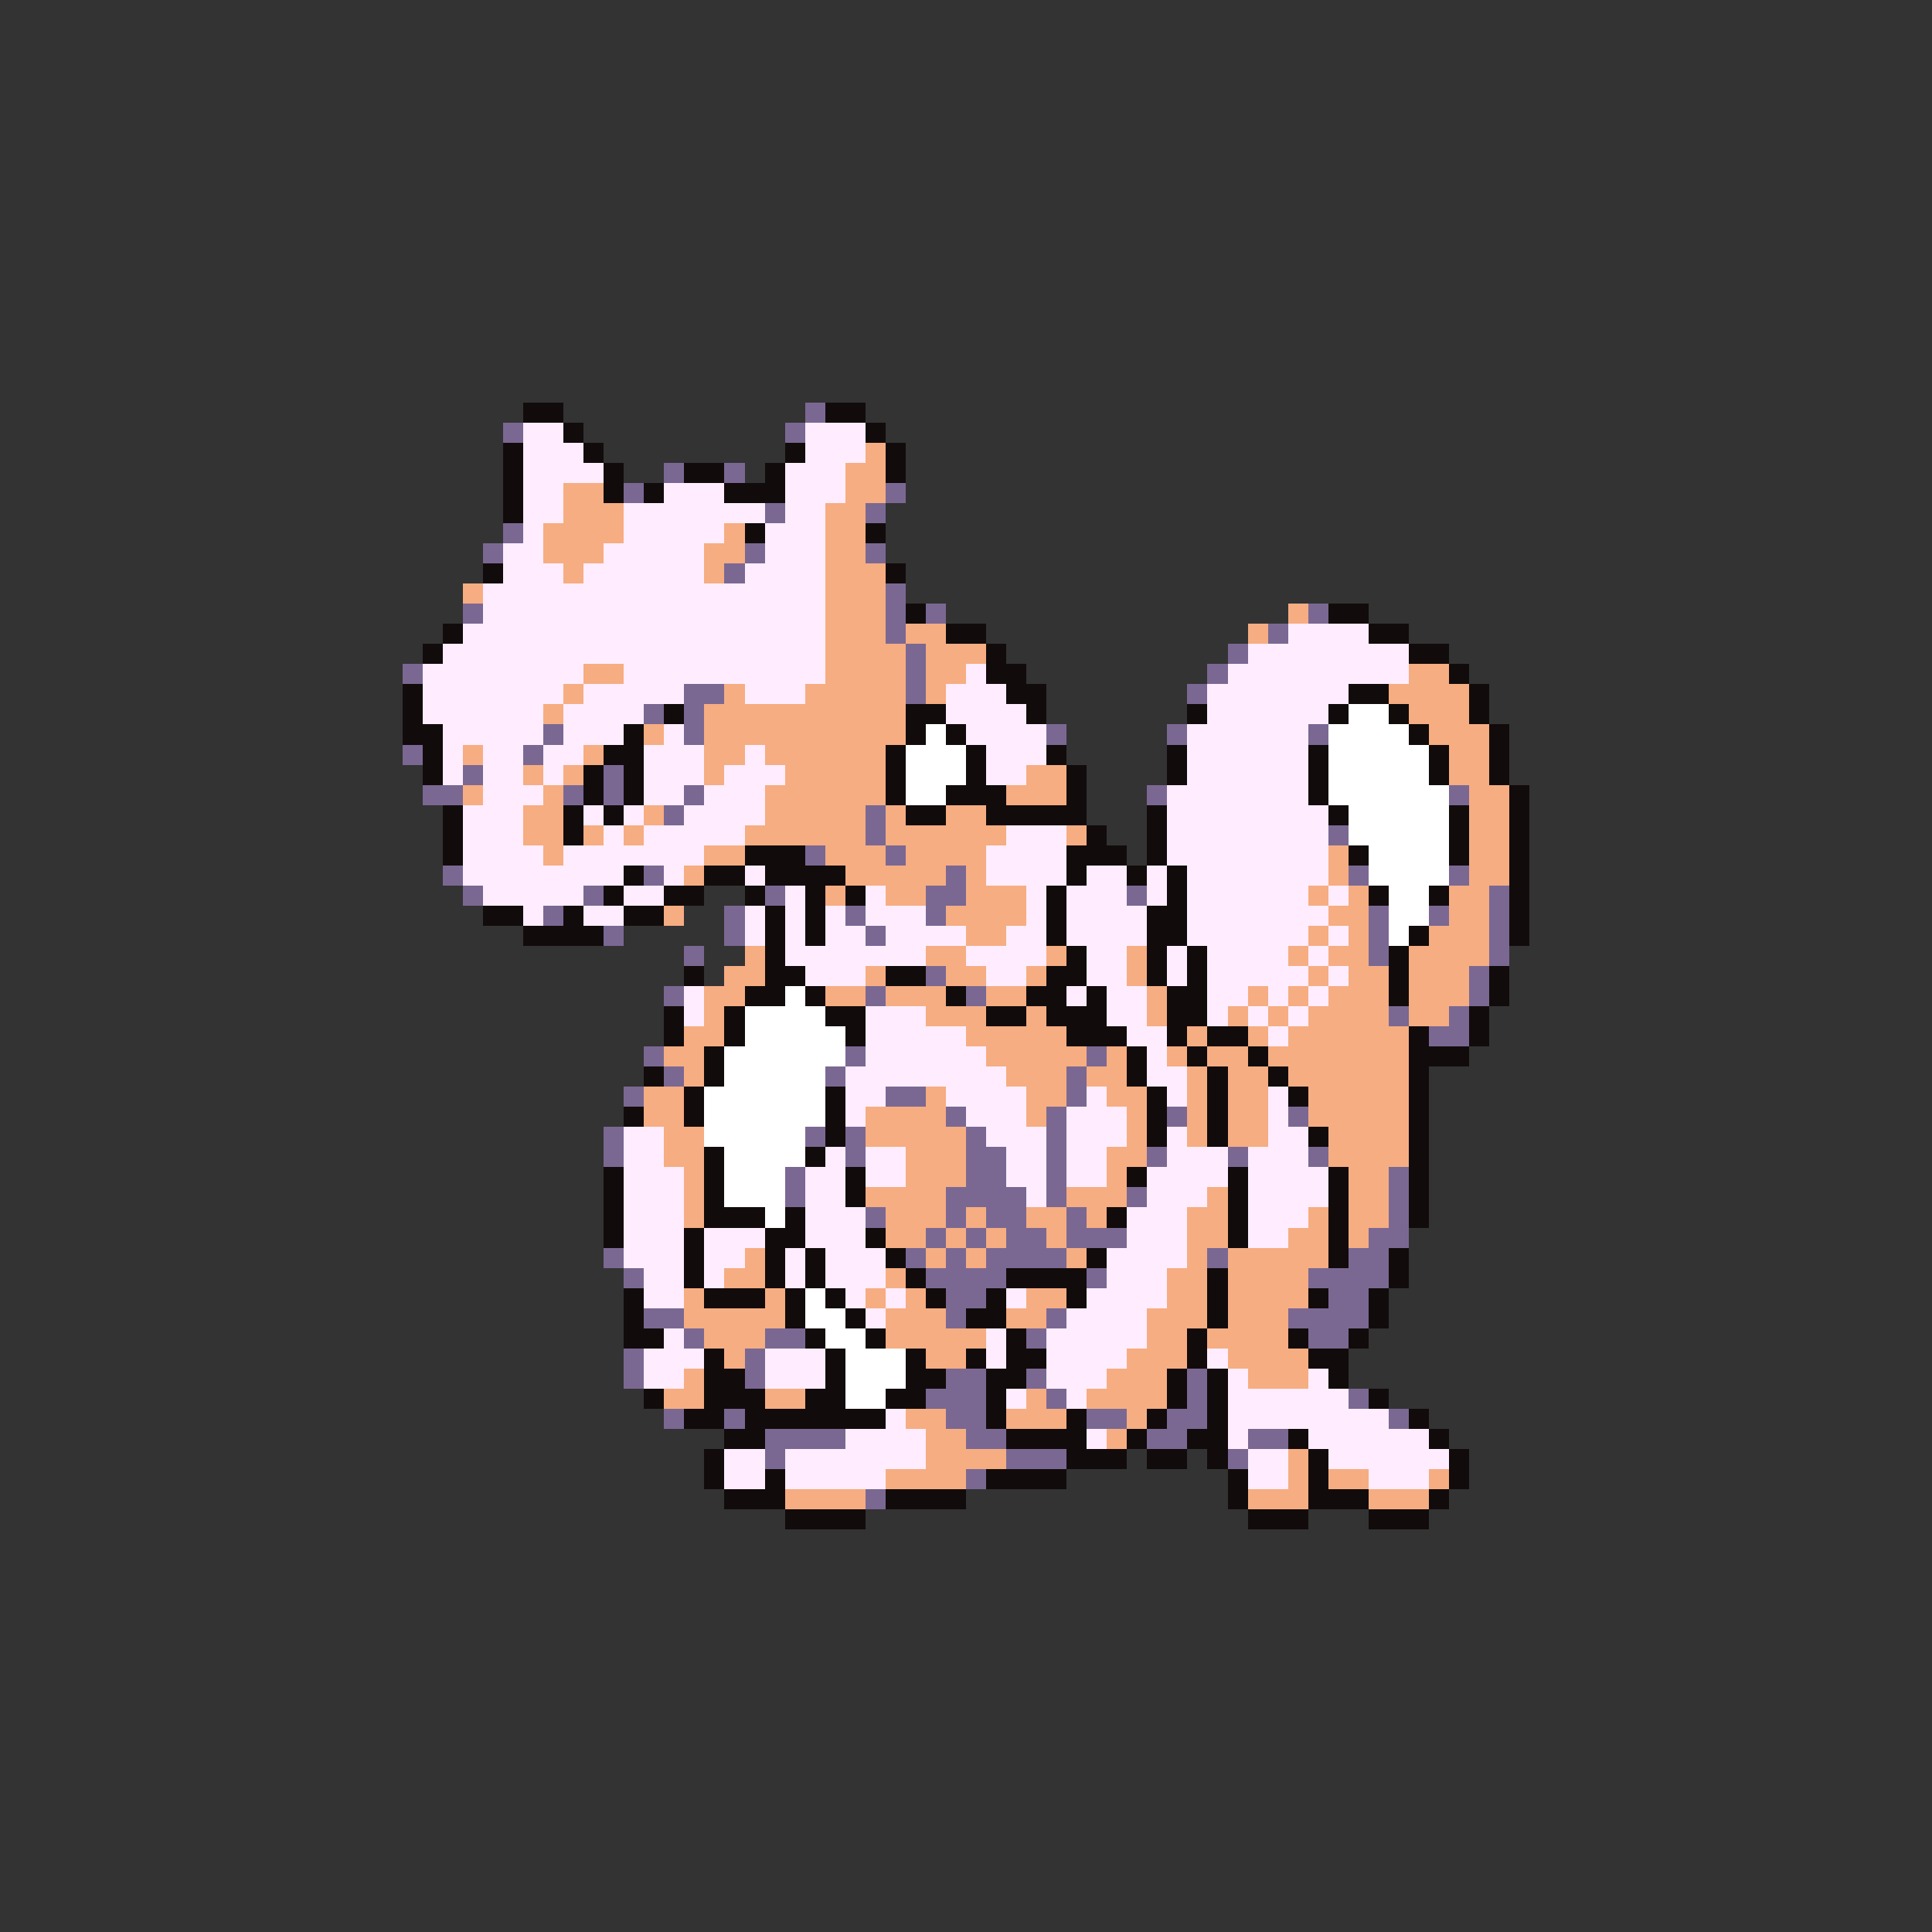 <svg xmlns="http://www.w3.org/2000/svg" viewBox="0 -0.5 96 96" shape-rendering="crispEdges">
<rect x="0" y="-0.5" width="96" height="96" fill="#333333" stroke="none"/>
<path stroke="#120b0b" d="M26 20h2M41 20h2M28 21h1M43 21h1M25 22h1M29 22h1M39 22h1M44 22h1M25 23h1M30 23h1M34 23h2M38 23h1M44 23h1M25 24h1M30 24h1M32 24h1M36 24h3M25 25h1M37 26h1M43 26h1M24 28h1M44 28h1M45 30h1M66 30h2M22 31h1M47 31h2M68 31h2M21 32h1M49 32h1M70 32h2M49 33h2M72 33h1M20 34h1M50 34h2M67 34h2M73 34h1M20 35h1M33 35h1M45 35h2M51 35h1M59 35h1M66 35h1M69 35h1M73 35h1M20 36h2M31 36h1M45 36h1M47 36h1M70 36h1M74 36h1M21 37h1M30 37h2M44 37h1M48 37h1M52 37h1M58 37h1M65 37h1M71 37h1M74 37h1M21 38h1M29 38h1M31 38h1M44 38h1M48 38h1M53 38h1M58 38h1M65 38h1M71 38h1M74 38h1M29 39h1M31 39h1M44 39h1M47 39h3M53 39h1M65 39h1M75 39h1M22 40h1M28 40h1M30 40h1M45 40h2M49 40h5M57 40h1M66 40h1M72 40h1M75 40h1M22 41h1M28 41h1M54 41h1M57 41h1M72 41h1M75 41h1M22 42h1M37 42h3M53 42h3M57 42h1M67 42h1M72 42h1M75 42h1M31 43h1M35 43h2M38 43h4M53 43h1M56 43h1M58 43h1M75 43h1M30 44h1M33 44h2M37 44h1M40 44h1M42 44h1M52 44h1M58 44h1M68 44h1M71 44h1M75 44h1M24 45h2M28 45h1M31 45h2M38 45h1M40 45h1M52 45h1M57 45h2M75 45h1M26 46h4M38 46h1M40 46h1M52 46h1M57 46h2M70 46h1M75 46h1M38 47h1M53 47h1M57 47h1M59 47h1M69 47h1M34 48h1M38 48h2M44 48h2M52 48h2M57 48h1M59 48h1M69 48h1M74 48h1M37 49h2M40 49h1M47 49h1M51 49h2M54 49h1M58 49h2M69 49h1M74 49h1M33 50h1M36 50h1M41 50h2M49 50h2M52 50h3M58 50h2M73 50h1M33 51h1M36 51h1M42 51h1M53 51h3M58 51h1M60 51h2M70 51h1M73 51h1M35 52h1M56 52h1M59 52h1M62 52h1M70 52h3M32 53h1M35 53h1M56 53h1M60 53h1M63 53h1M70 53h1M34 54h1M41 54h1M57 54h1M60 54h1M64 54h1M70 54h1M31 55h1M34 55h1M41 55h1M57 55h1M60 55h1M70 55h1M41 56h1M57 56h1M60 56h1M65 56h1M70 56h1M35 57h1M40 57h1M70 57h1M30 58h1M35 58h1M42 58h1M56 58h1M61 58h1M66 58h1M70 58h1M30 59h1M35 59h1M42 59h1M61 59h1M66 59h1M70 59h1M30 60h1M35 60h3M39 60h1M55 60h1M61 60h1M66 60h1M70 60h1M30 61h1M34 61h1M38 61h2M43 61h1M61 61h1M66 61h1M34 62h1M38 62h1M40 62h1M44 62h1M54 62h1M66 62h1M69 62h1M34 63h1M38 63h1M40 63h1M45 63h1M50 63h4M60 63h1M69 63h1M31 64h1M35 64h3M39 64h1M41 64h1M46 64h1M49 64h1M53 64h1M60 64h1M65 64h1M68 64h1M31 65h1M39 65h1M42 65h1M48 65h2M60 65h1M68 65h1M31 66h2M40 66h1M43 66h1M50 66h1M59 66h1M64 66h1M67 66h1M35 67h1M41 67h1M45 67h1M48 67h1M50 67h2M59 67h1M65 67h2M35 68h2M41 68h1M45 68h2M49 68h2M58 68h1M60 68h1M66 68h1M32 69h1M35 69h3M40 69h2M44 69h2M49 69h1M58 69h1M60 69h1M68 69h1M34 70h2M37 70h7M49 70h1M53 70h1M57 70h1M60 70h1M70 70h1M36 71h2M50 71h4M56 71h1M59 71h2M64 71h1M71 71h1M35 72h1M53 72h3M57 72h2M60 72h1M65 72h1M72 72h1M35 73h1M38 73h1M49 73h4M61 73h1M65 73h1M72 73h1M36 74h3M44 74h4M61 74h1M65 74h3M71 74h1M39 75h4M62 75h3M68 75h3" />
<path stroke="#7a6893" d="M40 20h1M25 21h1M39 21h1M33 23h1M36 23h1M31 24h1M44 24h1M38 25h1M43 25h1M25 26h1M24 27h1M37 27h1M43 27h1M36 28h1M44 29h1M23 30h1M44 30h1M46 30h1M65 30h1M44 31h1M63 31h1M45 32h1M61 32h1M20 33h1M45 33h1M60 33h1M34 34h2M45 34h1M59 34h1M32 35h1M34 35h1M27 36h1M34 36h1M52 36h1M58 36h1M65 36h1M20 37h1M26 37h1M23 38h1M30 38h1M21 39h2M28 39h1M30 39h1M34 39h1M57 39h1M72 39h1M33 40h1M43 40h1M43 41h1M66 41h1M40 42h1M44 42h1M22 43h1M32 43h1M47 43h1M67 43h1M72 43h1M23 44h1M29 44h1M38 44h1M46 44h2M56 44h1M74 44h1M27 45h1M36 45h1M42 45h1M46 45h1M68 45h1M71 45h1M74 45h1M30 46h1M36 46h1M43 46h1M68 46h1M74 46h1M34 47h1M68 47h1M74 47h1M46 48h1M73 48h1M33 49h1M43 49h1M48 49h1M73 49h1M69 50h1M72 50h1M71 51h2M32 52h1M42 52h1M54 52h1M33 53h1M41 53h1M53 53h1M31 54h1M44 54h2M53 54h1M47 55h1M52 55h1M58 55h1M64 55h1M30 56h1M40 56h1M42 56h1M48 56h1M52 56h1M30 57h1M42 57h1M48 57h2M52 57h1M57 57h1M61 57h1M65 57h1M39 58h1M48 58h2M52 58h1M69 58h1M39 59h1M47 59h4M52 59h1M56 59h1M69 59h1M43 60h1M47 60h1M49 60h2M53 60h1M69 60h1M46 61h1M48 61h1M50 61h2M53 61h3M68 61h2M30 62h1M45 62h1M47 62h1M49 62h4M60 62h1M67 62h2M31 63h1M46 63h4M54 63h1M65 63h4M47 64h2M66 64h2M32 65h2M47 65h1M52 65h1M64 65h4M34 66h1M38 66h2M51 66h1M65 66h2M31 67h1M37 67h1M31 68h1M37 68h1M47 68h2M51 68h1M59 68h1M46 69h3M52 69h1M59 69h1M67 69h1M33 70h1M36 70h1M47 70h2M54 70h2M58 70h2M69 70h1M38 71h4M48 71h2M57 71h2M62 71h2M38 72h1M50 72h3M61 72h1M48 73h1M43 74h1" />
<path stroke="#ffedff" d="M26 21h2M40 21h3M26 22h3M40 22h3M26 23h4M39 23h3M26 24h2M33 24h3M39 24h3M26 25h2M31 25h7M39 25h2M26 26h1M31 26h5M38 26h3M25 27h2M30 27h5M38 27h3M25 28h3M29 28h6M37 28h4M24 29h17M24 30h17M23 31h18M64 31h4M22 32h19M62 32h8M21 33h8M31 33h10M48 33h1M61 33h9M21 34h7M29 34h5M37 34h3M47 34h3M60 34h7M21 35h6M28 35h4M47 35h4M60 35h6M22 36h5M28 36h3M33 36h1M48 36h4M59 36h6M22 37h1M24 37h2M27 37h2M32 37h3M37 37h1M49 37h3M59 37h6M22 38h1M24 38h2M27 38h1M32 38h3M36 38h3M49 38h2M59 38h6M24 39h3M32 39h2M35 39h3M58 39h7M23 40h3M29 40h1M31 40h1M34 40h4M58 40h8M23 41h3M30 41h1M32 41h5M50 41h3M58 41h8M23 42h4M28 42h7M49 42h4M58 42h8M23 43h8M33 43h1M37 43h1M49 43h4M54 43h2M57 43h1M59 43h7M24 44h5M31 44h2M39 44h1M43 44h1M51 44h1M53 44h3M57 44h1M59 44h6M66 44h1M26 45h1M29 45h2M37 45h1M39 45h1M41 45h1M43 45h3M51 45h1M53 45h4M59 45h7M37 46h1M39 46h1M41 46h2M44 46h4M50 46h2M53 46h4M59 46h6M66 46h1M39 47h7M48 47h4M54 47h2M58 47h1M60 47h4M65 47h1M40 48h3M49 48h2M54 48h2M58 48h1M60 48h5M66 48h1M34 49h1M53 49h1M55 49h2M60 49h2M63 49h1M65 49h1M34 50h1M43 50h3M55 50h2M60 50h1M62 50h1M64 50h1M43 51h5M56 51h2M63 51h1M43 52h6M57 52h1M42 53h8M57 53h2M42 54h2M47 54h4M54 54h1M58 54h1M63 54h1M42 55h1M48 55h3M53 55h3M63 55h1M31 56h2M49 56h3M53 56h3M58 56h1M63 56h2M31 57h2M41 57h1M43 57h2M50 57h2M53 57h2M58 57h3M62 57h3M31 58h3M40 58h2M43 58h2M50 58h2M53 58h2M57 58h4M62 58h4M31 59h3M40 59h2M51 59h1M57 59h3M62 59h4M31 60h3M40 60h3M56 60h3M62 60h3M31 61h3M35 61h3M40 61h3M56 61h3M62 61h2M31 62h3M35 62h2M39 62h1M41 62h3M55 62h4M32 63h2M35 63h1M39 63h1M41 63h3M55 63h3M32 64h2M42 64h1M44 64h1M50 64h1M54 64h4M43 65h1M53 65h4M33 66h1M49 66h1M52 66h5M32 67h3M38 67h3M49 67h1M52 67h4M60 67h1M32 68h2M38 68h3M52 68h3M61 68h1M65 68h1M50 69h1M53 69h1M61 69h6M44 70h1M61 70h8M42 71h4M54 71h1M61 71h1M65 71h6M36 72h2M39 72h7M62 72h2M66 72h6M36 73h2M39 73h5M62 73h2M68 73h3" />
<path stroke="#f6ad82" d="M43 22h1M42 23h2M28 24h2M42 24h2M28 25h3M41 25h2M27 26h4M36 26h1M41 26h2M27 27h3M35 27h2M41 27h2M28 28h1M35 28h1M41 28h3M23 29h1M41 29h3M41 30h3M64 30h1M41 31h3M45 31h2M62 31h1M41 32h4M46 32h3M29 33h2M41 33h4M46 33h2M70 33h2M28 34h1M36 34h1M40 34h5M46 34h1M69 34h4M27 35h1M35 35h10M70 35h3M32 36h1M35 36h10M71 36h3M23 37h1M29 37h1M35 37h2M38 37h6M72 37h2M26 38h1M28 38h1M35 38h1M39 38h5M51 38h2M72 38h2M23 39h1M27 39h1M38 39h6M50 39h3M73 39h2M26 40h2M32 40h1M38 40h5M44 40h1M47 40h2M73 40h2M26 41h2M29 41h1M31 41h1M37 41h6M44 41h6M53 41h1M73 41h2M27 42h1M35 42h2M41 42h3M45 42h4M66 42h1M73 42h2M34 43h1M42 43h5M48 43h1M66 43h1M73 43h2M41 44h1M44 44h2M48 44h3M65 44h1M67 44h1M72 44h2M33 45h1M47 45h4M66 45h2M72 45h2M48 46h2M65 46h1M67 46h1M71 46h3M37 47h1M46 47h2M52 47h1M56 47h1M64 47h1M66 47h2M70 47h4M36 48h2M43 48h1M47 48h2M51 48h1M56 48h1M65 48h1M67 48h2M70 48h3M35 49h2M41 49h2M44 49h3M49 49h2M57 49h1M62 49h1M64 49h1M66 49h3M70 49h3M35 50h1M46 50h3M51 50h1M57 50h1M61 50h1M63 50h1M65 50h4M70 50h2M34 51h2M48 51h5M59 51h1M62 51h1M64 51h6M33 52h2M49 52h5M55 52h1M58 52h1M60 52h2M63 52h7M34 53h1M50 53h3M54 53h2M59 53h1M61 53h2M64 53h6M32 54h2M46 54h1M51 54h2M55 54h2M59 54h1M61 54h2M65 54h5M32 55h2M43 55h4M51 55h1M56 55h1M59 55h1M61 55h2M65 55h5M33 56h2M43 56h5M56 56h1M59 56h1M61 56h2M66 56h4M33 57h2M45 57h3M55 57h2M66 57h4M34 58h1M45 58h3M55 58h1M67 58h2M34 59h1M43 59h4M53 59h3M60 59h1M67 59h2M34 60h1M44 60h3M48 60h1M51 60h2M54 60h1M59 60h2M65 60h1M67 60h2M44 61h2M47 61h1M49 61h1M52 61h1M59 61h2M64 61h2M67 61h1M37 62h1M46 62h1M48 62h1M53 62h1M59 62h1M61 62h5M36 63h2M44 63h1M58 63h2M61 63h4M34 64h1M38 64h1M43 64h1M45 64h1M51 64h2M58 64h2M61 64h4M34 65h5M44 65h3M50 65h2M57 65h3M61 65h3M35 66h3M44 66h5M57 66h2M60 66h4M36 67h1M46 67h2M56 67h3M61 67h4M34 68h1M55 68h3M62 68h3M33 69h2M38 69h2M51 69h1M54 69h4M45 70h2M50 70h3M56 70h1M46 71h2M55 71h1M46 72h4M64 72h1M44 73h4M64 73h1M66 73h2M71 73h1M39 74h4M62 74h3M68 74h3" />
<path stroke="#ffffff" d="M67 35h2M46 36h1M66 36h4M45 37h3M66 37h5M45 38h3M66 38h5M45 39h2M66 39h6M67 40h5M67 41h5M68 42h4M68 43h4M69 44h2M69 45h2M69 46h1M39 49h1M37 50h4M37 51h5M36 52h6M36 53h5M35 54h6M35 55h6M35 56h5M36 57h4M36 58h3M36 59h3M38 60h1M40 64h1M40 65h2M41 66h2M42 67h3M42 68h3M42 69h2" />
</svg>